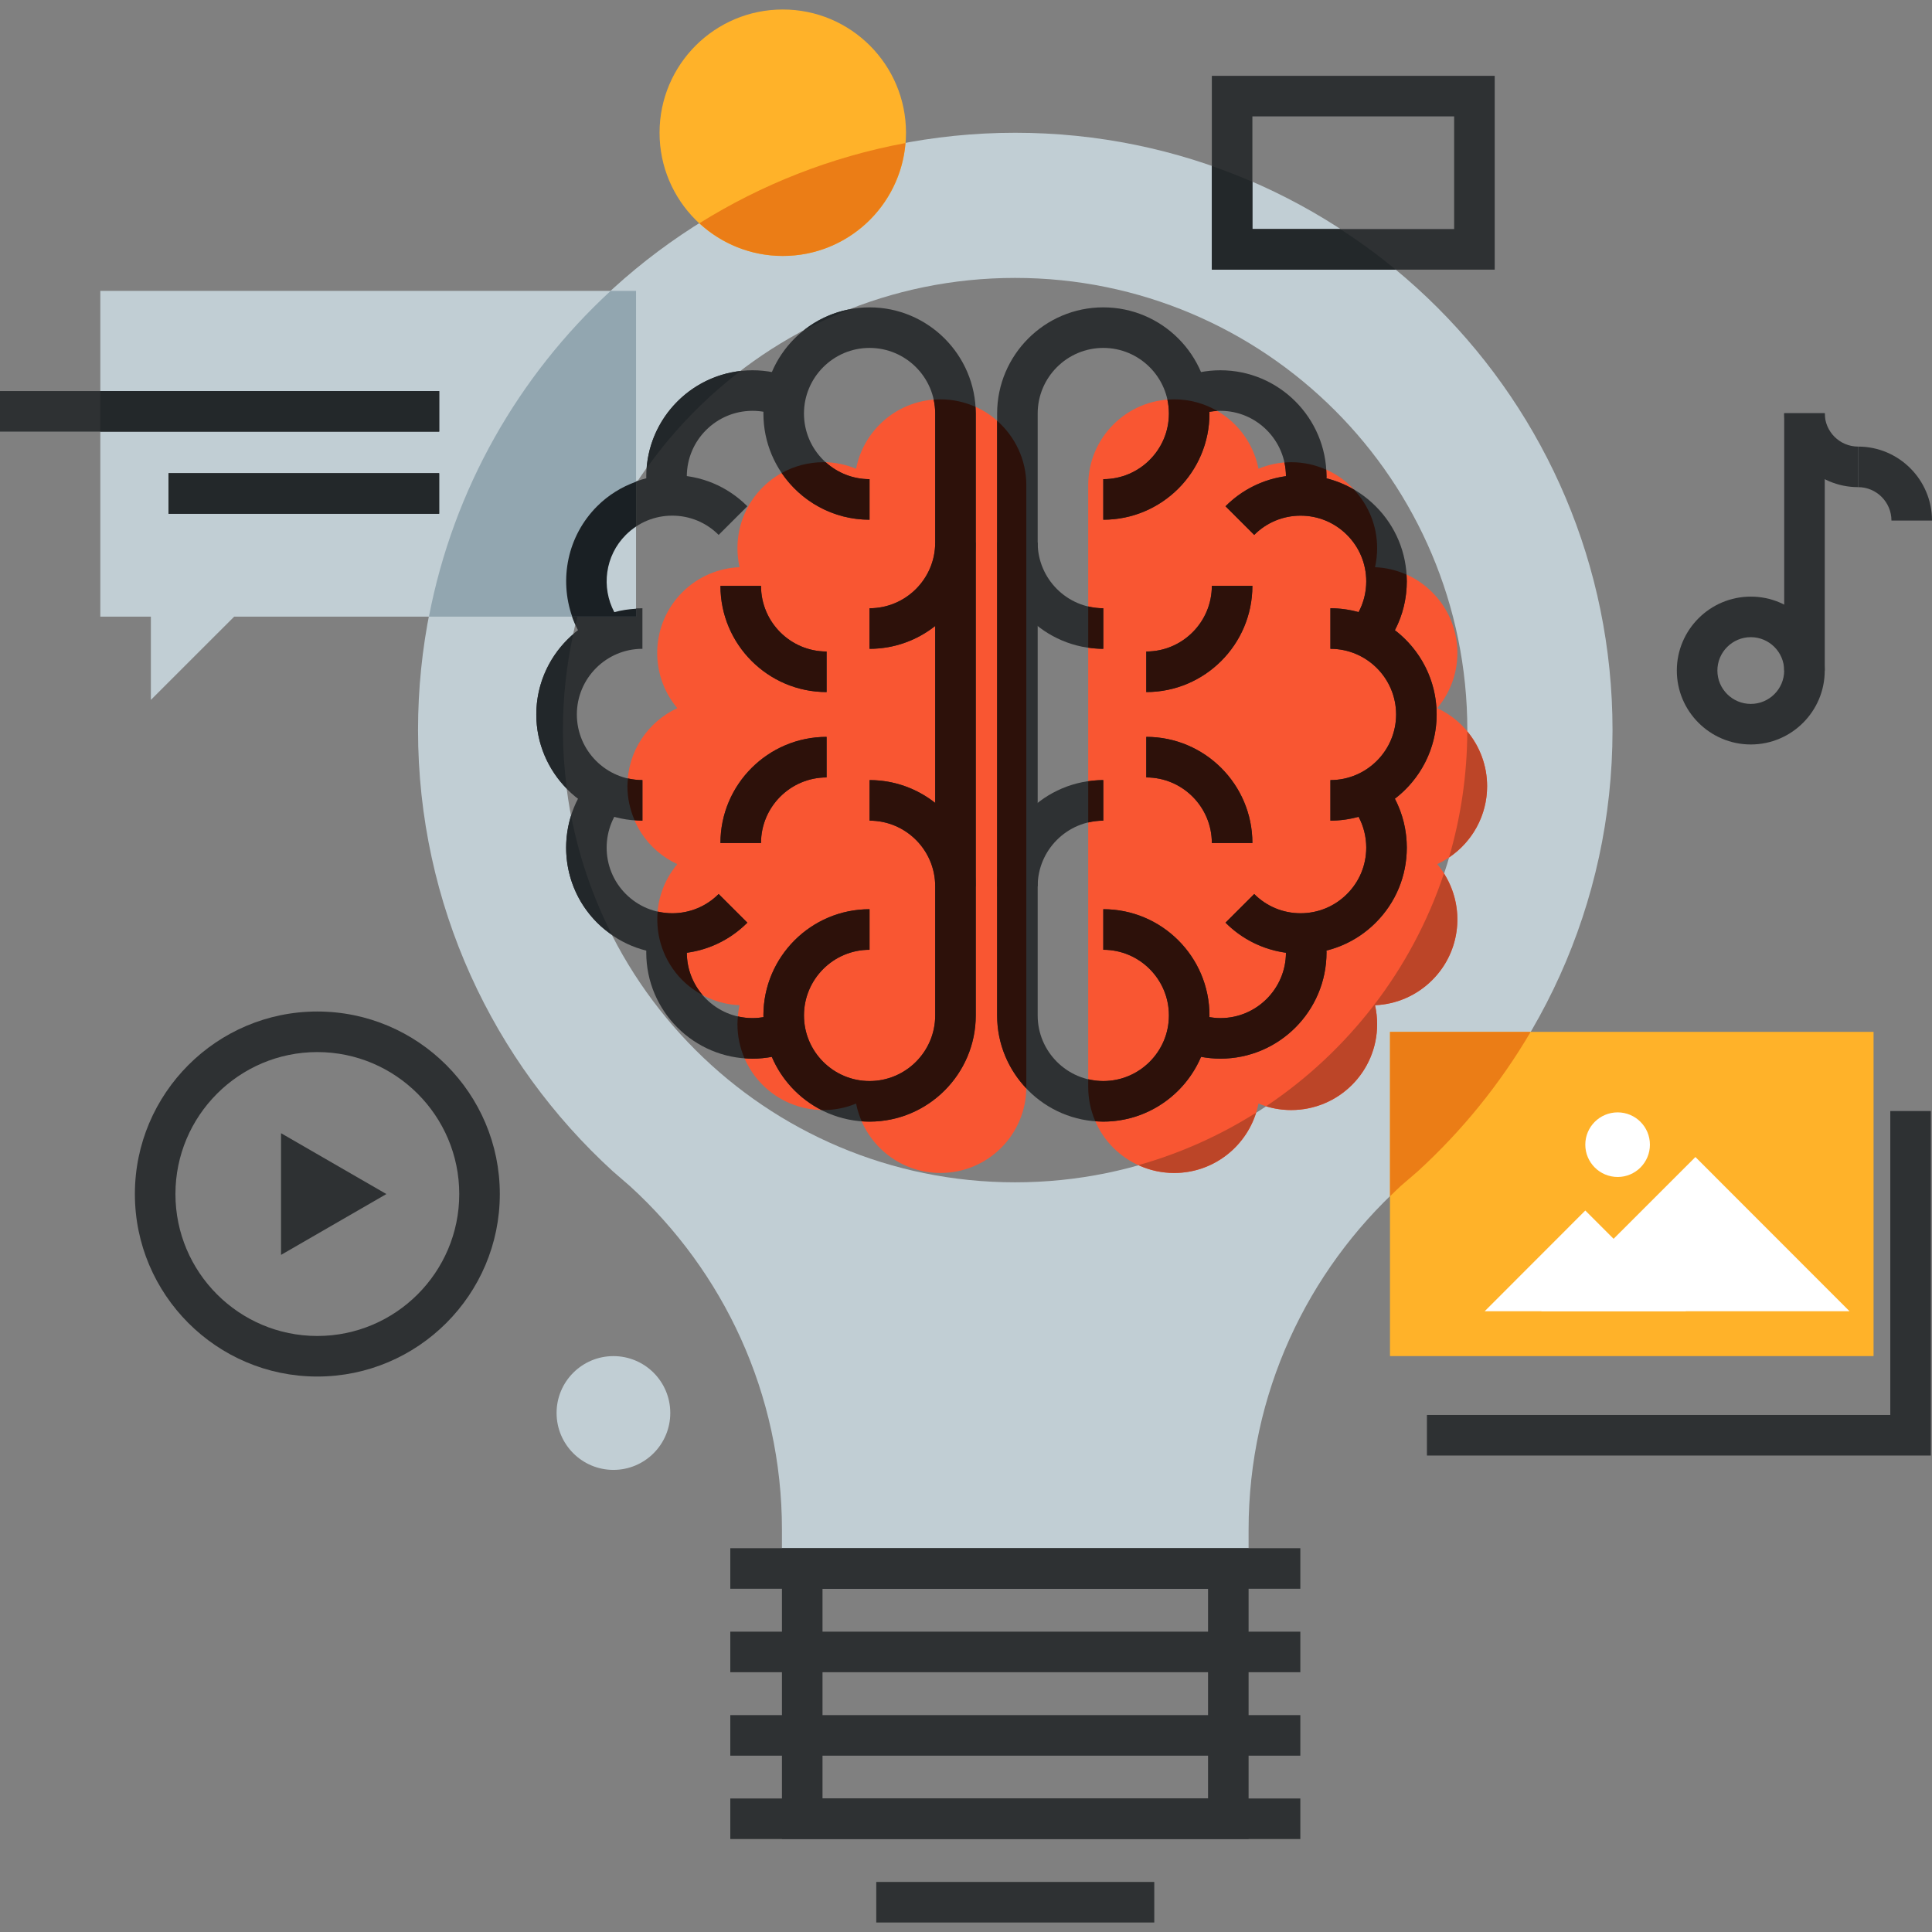 <svg xmlns="http://www.w3.org/2000/svg" xmlns:xlink="http://www.w3.org/1999/xlink" id="Layer_1" x="0px" y="0px" viewBox="0 0 512 512" style="enable-background:new 0 0 512 512;" xml:space="preserve" width="512" height="512" class=""><rect x="0" y="0" width="512" height="512" fill="#808080" stroke="none"/><g><path style="fill:#C1CED4;" d="M269.066,35.183c-87.424,0.02-158.282,70.874-158.282,158.295c0,46.331,19.93,87.977,51.612,116.915  c1.505,1.318,3.003,2.591,4.529,3.922c24.75,22.564,40.299,54.989,40.299,91.118v10.237h61.844h61.821v-10.237  c0-36.127,15.578-68.552,40.307-91.118c1.518-1.334,3.036-2.606,4.547-3.922c31.662-28.941,51.592-70.587,51.592-116.915  C427.338,106.057,356.495,35.204,269.066,35.183z M269.02,313.327c-66.184,0-119.841-53.652-119.841-119.849  c0-66.176,53.655-119.828,119.841-119.828c66.176,0,119.839,53.652,119.839,119.828C388.856,259.675,335.196,313.327,269.02,313.327  z" data-original="#C1CED4" class=""></path><g>
	<path style="fill:#2E3133;" d="M330.89,487.354H207.224v-77.056H330.89V487.354z M217.974,476.607h102.17v-55.56h-102.17   L217.974,476.607L217.974,476.607z" data-original="#2E3133"></path>
	<rect x="193.536" y="410.287" style="fill:#2E3133;" width="151.066" height="10.747" data-original="#2E3133"></rect>
	<rect x="193.536" y="432.406" style="fill:#2E3133;" width="151.066" height="10.747" data-original="#2E3133"></rect>
	<rect x="193.536" y="454.524" style="fill:#2E3133;" width="151.066" height="10.747" data-original="#2E3133"></rect>
	<rect x="193.536" y="476.617" style="fill:#2E3133;" width="151.066" height="10.747" data-original="#2E3133"></rect>
	<rect x="232.218" y="498.735" style="fill:#2E3133;" width="73.677" height="10.747" data-original="#2E3133"></rect>
</g><g>
	<path style="fill:#F95632;" d="M333.514,292.445c2.66,1.126,5.599,1.728,8.655,1.728c12.603,0,22.784-10.181,22.784-22.753   c0-1.746-0.202-3.438-0.561-5.028c5.499-0.223,10.957-2.463,15.158-6.661c8.43-8.42,8.878-21.763,1.329-30.728   c7.803-3.597,13.22-11.492,13.22-20.659c0-9.175-5.417-17.07-13.22-20.675c7.549-8.942,7.101-22.308-1.329-30.712   c-4.201-4.206-9.656-6.431-15.158-6.641c0.358-1.628,0.561-3.32,0.561-5.056c0-12.575-10.184-22.776-22.784-22.776   c-3.057,0-5.996,0.637-8.655,1.736c-2.066-10.486-11.272-18.394-22.344-18.394c-12.595,0-22.784,10.194-22.784,22.766v159.491   c0,12.582,10.189,22.764,22.784,22.764C322.243,310.849,331.459,302.929,333.514,292.445z" data-original="#F95632" class=""></path>
	<path style="fill:#F95632;" d="M226.872,292.445c-2.68,1.126-5.604,1.728-8.663,1.728c-12.588,0-22.776-10.181-22.776-22.753   c0-1.746,0.195-3.438,0.558-5.028c-5.499-0.223-10.952-2.463-15.171-6.661c-8.397-8.42-8.852-21.763-1.331-30.728   c-7.803-3.597-13.217-11.492-13.217-20.659c0-9.175,5.414-17.07,13.217-20.675c-7.521-8.942-7.068-22.308,1.331-30.712   c4.219-4.206,9.669-6.431,15.171-6.641c-0.364-1.628-0.558-3.32-0.558-5.056c0-12.575,10.186-22.776,22.776-22.776   c3.057,0,5.983,0.637,8.663,1.736c2.043-10.486,11.267-18.394,22.356-18.394c12.588,0,22.756,10.194,22.756,22.766v159.491   c0,12.582-10.168,22.764-22.756,22.764C238.139,310.849,228.915,302.929,226.872,292.445z" data-original="#F95632" class=""></path>
</g><g>
	<path style="fill:#2E3133;" d="M230.436,297.238c-15.506,0-28.124-12.623-28.124-28.134c0-15.521,12.618-28.15,28.124-28.15v10.749   c-9.58,0-17.375,7.805-17.375,17.4c0,9.585,7.795,17.388,17.375,17.388c9.597,0,17.403-7.803,17.403-17.388V109.6   c0-9.595-7.805-17.398-17.403-17.398c-9.58,0-17.375,7.805-17.375,17.398c0,9.585,7.795,17.382,17.375,17.382v10.747   c-15.506,0-28.124-12.621-28.124-28.129c0-15.521,12.618-28.147,28.124-28.147c15.524,0,28.15,12.628,28.15,28.147v159.503   C258.586,284.617,245.96,297.238,230.436,297.238z" data-original="#2E3133"></path>
	<path style="fill:#2E3133;" d="M219.057,183.405c-15.511,0-28.129-12.626-28.129-28.145h10.749c0,9.595,7.798,17.395,17.382,17.395   v10.749H219.057z" data-original="#2E3133"></path>
	<path style="fill:#2E3133;" d="M201.674,223.41h-10.749c0-15.511,12.621-28.129,28.129-28.129v10.749   C209.475,206.028,201.674,213.825,201.674,223.41z" data-original="#2E3133"></path>
	<path style="fill:#2E3133;" d="M258.586,234.874h-10.747c0-9.59-7.803-17.39-17.388-17.39v-10.749   C245.962,206.734,258.586,219.357,258.586,234.874z" data-original="#2E3133"></path>
	<path style="fill:#2E3133;" d="M230.436,171.944v-10.749c9.597,0,17.403-7.8,17.403-17.393h10.747   C258.586,159.318,245.96,171.944,230.436,171.944z" data-original="#2E3133"></path>
	<path style="fill:#2E3133;" d="M171.963,132.479c-0.466-2.099-0.699-4.188-0.699-6.203c0-15.524,12.634-28.15,28.165-28.15   c3.727,0,7.34,0.724,10.744,2.156l-4.163,9.907c-2.079-0.87-4.293-1.316-6.582-1.316c-9.603,0-17.416,7.805-17.416,17.403   c0,1.234,0.151,2.54,0.448,3.873L171.963,132.479z" data-original="#2E3133"></path>
	<path style="fill:#2E3133;" d="M158.249,173.953c-10.964-10.97-10.964-28.818-0.003-39.79c5.322-5.325,12.393-8.256,19.907-8.256   c0.008,0,0.01,0,0.013,0c7.516,0.003,14.577,2.934,19.889,8.256l-7.606,7.593c-3.282-3.29-7.644-5.097-12.288-5.102h-0.008   c-4.641,0-9.014,1.812-12.306,5.105c-6.774,6.784-6.774,17.818,0,24.596L158.249,173.953z" data-original="#2E3133"></path>
	<path style="fill:#2E3133;" d="M170.248,217.484c-15.506,0-28.122-12.628-28.122-28.145s12.616-28.145,28.122-28.145v10.749   c-9.58,0-17.375,7.803-17.375,17.395c0,9.595,7.795,17.395,17.375,17.395V217.484z" data-original="#2E3133"></path>
	<path style="fill:#2E3133;" d="M178.153,252.771c-7.516,0-14.587-2.929-19.904-8.251c-10.964-10.957-10.964-28.805-0.003-39.78   l7.606,7.59c-6.776,6.789-6.781,17.815-0.003,24.589c3.29,3.29,7.662,5.102,12.306,5.102c4.646,0,9.014-1.812,12.296-5.097   l7.606,7.59C192.74,249.839,185.672,252.771,178.153,252.771z" data-original="#2E3133"></path>
	<path style="fill:#2E3133;" d="M199.429,280.557c-15.532,0-28.165-12.621-28.165-28.129c0-2.015,0.236-4.111,0.699-6.221   l10.496,2.309c-0.297,1.354-0.448,2.668-0.448,3.912c0,9.585,7.813,17.382,17.416,17.382c2.281,0,4.498-0.445,6.6-1.316   l4.129,9.923C206.746,279.837,203.133,280.557,199.429,280.557z" data-original="#2E3133"></path>
	<path style="fill:#2E3133;" d="M292.383,297.238c-15.514,0-28.134-12.623-28.134-28.134V109.6   c0-15.521,12.623-28.147,28.134-28.147c15.516,0,28.137,12.628,28.137,28.147c0,15.511-12.623,28.129-28.137,28.129v-10.747   c9.587,0,17.39-7.798,17.39-17.382c0-9.595-7.803-17.398-17.39-17.398c-9.585,0-17.388,7.805-17.388,17.398v159.503   c0,9.585,7.803,17.388,17.388,17.388c9.587,0,17.39-7.803,17.39-17.388c0-9.595-7.803-17.4-17.39-17.4v-10.749   c15.516,0,28.137,12.628,28.137,28.15C320.52,284.617,307.896,297.238,292.383,297.238z" data-original="#2E3133"></path>
	<path style="fill:#2E3133;" d="M303.775,183.405v-10.747c9.579,0,17.375-7.803,17.375-17.395h10.747   C331.896,170.776,319.283,183.405,303.775,183.405z" data-original="#2E3133"></path>
	<path style="fill:#2E3133;" d="M331.896,223.41h-10.747c0-9.582-7.795-17.382-17.375-17.382v-10.749   C319.283,195.278,331.896,207.899,331.896,223.41z" data-original="#2E3133"></path>
	<path style="fill:#2E3133;" d="M274.995,234.874h-10.747c0-15.516,12.623-28.14,28.134-28.14v10.749   C282.798,217.484,274.995,225.284,274.995,234.874z" data-original="#2E3133"></path>
	<path style="fill:#2E3133;" d="M292.383,171.944c-15.514,0-28.134-12.623-28.134-28.142h10.747c0,9.592,7.803,17.393,17.388,17.393   V171.944z" data-original="#2E3133"></path>
	<path style="fill:#2E3133;" d="M350.848,132.502l-10.483-2.373c0.284-1.252,0.428-2.55,0.428-3.853   c0-9.597-7.793-17.403-17.367-17.403c-2.294,0-4.526,0.445-6.636,1.324l-4.127-9.923c3.428-1.428,7.045-2.148,10.762-2.148   c15.503,0,28.114,12.626,28.114,28.15C351.539,128.375,351.306,130.467,350.848,132.502z" data-original="#2E3133"></path>
	<path style="fill:#2E3133;" d="M364.564,173.958l-7.59-7.606c3.279-3.282,5.092-7.644,5.092-12.291   c0-4.646-1.812-9.016-5.097-12.301c-3.292-3.292-7.657-5.105-12.301-5.105h-0.008c-4.641,0.003-9.004,1.812-12.285,5.102   l-7.606-7.593c5.309-5.322,12.37-8.253,19.884-8.256c0.003,0,0.01,0,0.01,0c7.521,0,14.587,2.931,19.904,8.253   c5.317,5.315,8.246,12.383,8.246,19.901C372.813,161.583,369.884,168.646,364.564,173.958z" data-original="#2E3133"></path>
	<path style="fill:#2E3133;" d="M352.571,217.484v-10.749c9.6,0,17.411-7.803,17.411-17.395c0-9.592-7.811-17.395-17.411-17.395   v-10.749c15.526,0,28.157,12.628,28.157,28.145S368.097,217.484,352.571,217.484z" data-original="#2E3133"></path>
	<path style="fill:#2E3133;" d="M344.666,252.771c-7.516,0-14.579-2.931-19.894-8.253l7.606-7.59   c3.282,3.284,7.647,5.097,12.288,5.097c4.646,0,9.016-1.812,12.306-5.102c3.284-3.279,5.094-7.642,5.097-12.28   c0-4.646-1.807-9.016-5.097-12.306l7.601-7.598c5.317,5.317,8.246,12.388,8.246,19.907c-0.003,7.516-2.934,14.577-8.251,19.881   C359.252,249.842,352.179,252.771,344.666,252.771z" data-original="#2E3133"></path>
	<path style="fill:#2E3133;" d="M323.425,280.557c-3.694,0-7.309-0.714-10.744-2.132l4.093-9.938   c2.132,0.878,4.37,1.324,6.653,1.324c9.574,0,17.367-7.798,17.367-17.382c0-1.308-0.143-2.616-0.43-3.891l10.488-2.35   c0.461,2.043,0.691,4.142,0.691,6.241C351.539,267.936,338.929,280.557,323.425,280.557z" data-original="#2E3133"></path>
</g><g>
	<path style="fill:#2D110A;" d="M292.383,206.734c-1.359,0-2.688,0.12-3.996,0.31v10.921c1.285-0.305,2.616-0.481,3.996-0.481   V206.734z" data-original="#2D110A" class=""></path>
	<path style="fill:#2D110A;" d="M292.383,161.194c-1.377,0-2.711-0.177-3.996-0.481v10.921c1.308,0.189,2.634,0.31,3.996,0.31   V161.194z" data-original="#2D110A" class=""></path>
	<path style="fill:#2D110A;" d="M321.149,155.26c0,9.595-7.795,17.395-17.375,17.395v10.747c15.508,0,28.122-12.626,28.122-28.145   h-10.747V155.26z" data-original="#2D110A" class=""></path>
	<path style="fill:#2D110A;" d="M303.775,195.278v10.749c9.579,0,17.375,7.798,17.375,17.382h10.747   C331.896,207.899,319.283,195.278,303.775,195.278z" data-original="#2D110A" class=""></path>
	<path style="fill:#2D110A;" d="M380.728,189.336c0-9.093-4.357-17.172-11.075-22.321c2.061-3.955,3.162-8.369,3.162-12.956   c0-0.602-0.051-1.193-0.087-1.789c-2.655-1.183-5.486-1.843-8.333-1.951c0.358-1.628,0.561-3.32,0.561-5.056   c0-5.988-2.327-11.42-6.108-15.488c-2.294-1.336-4.754-2.358-7.334-3c0.003-0.166,0.028-0.333,0.028-0.499   c0-0.609-0.054-1.206-0.092-1.805c-2.834-1.265-5.967-1.984-9.277-1.984c-0.599,0-1.193,0.044-1.782,0.092   c0.256,1.17,0.397,2.381,0.402,3.625c-6.044,0.832-11.633,3.566-16.018,7.959l7.606,7.593c3.282-3.29,7.644-5.097,12.285-5.102   h0.008c4.641,0,9.009,1.812,12.301,5.105c3.284,3.284,5.097,7.654,5.097,12.301c0,2.898-0.704,5.686-2.033,8.169   c-2.383-0.655-4.877-1.037-7.465-1.037v10.749c9.6,0,17.411,7.803,17.411,17.395c0,9.595-7.811,17.395-17.411,17.395v10.749   c2.586,0,5.079-0.379,7.457-1.034c1.334,2.491,2.04,5.286,2.04,8.192c-0.003,4.641-1.812,9.004-5.097,12.28   c-3.287,3.29-7.657,5.102-12.306,5.102c-4.641,0-9.006-1.812-12.288-5.097l-7.606,7.59c4.388,4.396,9.974,7.127,16.018,7.956   c-0.026,9.562-7.805,17.334-17.364,17.334c-0.988,0-1.964-0.1-2.929-0.266c0.003-0.148,0.023-0.292,0.023-0.44   c0-15.521-12.623-28.15-28.137-28.15v10.749c9.587,0,17.39,7.805,17.39,17.4c0,9.585-7.803,17.388-17.39,17.388   c-1.377,0-2.711-0.177-3.996-0.481v2.079c0,3.218,0.676,6.272,1.874,9.044c0.701,0.054,1.405,0.108,2.12,0.108   c11.625,0,21.624-7.089,25.91-17.167c1.687,0.312,3.4,0.484,5.133,0.484c15.503,0,28.114-12.621,28.114-28.129   c0-0.177-0.026-0.351-0.031-0.527c4.897-1.221,9.398-3.717,13.056-7.378c5.315-5.304,8.248-12.365,8.251-19.881   c0-4.595-1.106-9.016-3.169-12.979C376.369,206.516,380.728,198.435,380.728,189.336z" data-original="#2D110A" class=""></path>
	<path style="fill:#2D110A;" d="M264.248,111.517v157.589c0,7.475,2.949,14.259,7.724,19.302c0-0.108,0.015-0.212,0.015-0.32   V128.595C271.985,121.786,268.984,115.688,264.248,111.517z" data-original="#2D110A" class=""></path>
	<path style="fill:#2D110A;" d="M311.173,105.829c-0.607,0-1.206,0.044-1.8,0.092c0.259,1.188,0.399,2.417,0.399,3.681   c0,9.585-7.803,17.382-17.39,17.382v10.747c15.516,0,28.137-12.621,28.137-28.129c0-0.156-0.02-0.307-0.023-0.463   c0.694-0.118,1.4-0.187,2.107-0.225C319.247,106.953,315.343,105.829,311.173,105.829z" data-original="#2D110A" class=""></path>
	<path style="fill:#2D110A;" d="M168.159,217.332c0.696,0.054,1.38,0.148,2.089,0.148v-10.749c-1.316,0-2.591-0.161-3.825-0.438   c-0.059,0.681-0.151,1.354-0.151,2.051C166.275,211.544,166.968,214.573,168.159,217.332z" data-original="#2D110A" class=""></path>
	<path style="fill:#2D110A;" d="M190.927,223.41h10.749c0-9.582,7.798-17.382,17.382-17.382v-10.749   C203.546,195.278,190.927,207.899,190.927,223.41z" data-original="#2D110A" class=""></path>
	<path style="fill:#2D110A;" d="M186.217,263.72c-2.604-3.028-4.191-6.95-4.201-11.244c6.052-0.827,11.648-3.564,16.038-7.959   l-7.606-7.59c-3.282,3.284-7.649,5.097-12.296,5.097c-1.318,0-2.611-0.161-3.866-0.445c-0.591,6.492,1.574,13.184,6.536,18.158   C182.456,261.362,184.279,262.683,186.217,263.72z" data-original="#2D110A" class=""></path>
	<path style="fill:#2D110A;" d="M219.057,172.655c-9.582,0-17.382-7.803-17.382-17.395h-10.749   c0,15.519,12.621,28.145,28.129,28.145v-10.749H219.057z" data-original="#2D110A" class=""></path>
	<path style="fill:#2D110A;" d="M230.436,137.732v-10.747c-4.452,0-8.504-1.7-11.581-4.465c-0.215-0.005-0.428-0.033-0.643-0.033   c-4.017,0-7.785,1.047-11.059,2.87C212.214,132.819,220.762,137.732,230.436,137.732z" data-original="#2D110A" class=""></path>
	<path style="fill:#2D110A;" d="M258.586,269.103V109.6c0-0.604-0.054-1.196-0.09-1.789c-2.831-1.265-5.96-1.981-9.265-1.981   c-0.604,0-1.203,0.033-1.795,0.079c0.259,1.19,0.402,2.424,0.402,3.692v34.199c0,9.592-7.805,17.393-17.403,17.393v10.749   c6.569,0,12.608-2.278,17.403-6.065v46.917c-4.792-3.784-10.826-6.062-17.388-6.062v10.749c9.587,0,17.388,7.8,17.388,17.39v34.23   c0,9.585-7.805,17.388-17.403,17.388c-9.58,0-17.375-7.803-17.375-17.388c0-9.595,7.795-17.4,17.375-17.4v-10.749   c-15.506,0-28.124,12.628-28.124,28.15c0,0.151,0.02,0.292,0.023,0.443c-0.955,0.161-1.923,0.264-2.906,0.264   c-1.334,0-2.629-0.164-3.881-0.451c-0.061,0.681-0.115,1.362-0.115,2.063c0,3.21,0.671,6.259,1.869,9.027   c0.704,0.054,1.408,0.108,2.125,0.108c1.728,0,3.433-0.172,5.11-0.481c2.588,6.088,7.268,11.069,13.123,14.072   c0.184,0.005,0.364,0.028,0.548,0.028c3.057,0,5.983-0.599,8.663-1.728c0.32,1.646,0.837,3.215,1.49,4.716   c0.686,0.051,1.375,0.077,2.074,0.077C245.96,297.238,258.586,284.617,258.586,269.103z" data-original="#2D110A" class=""></path>
</g><g>
	<path style="fill:#22272A;" d="M171.377,124.049c6.958-9.764,15.329-18.442,24.837-25.725   C182.922,99.841,172.434,110.634,171.377,124.049z" data-original="#22272A" class=""></path>
	<path style="fill:#22272A;" d="M225.144,81.972c-4.536,0.868-8.694,2.819-12.175,5.591   C216.901,85.48,220.966,83.619,225.144,81.972z" data-original="#22272A" class=""></path>
	<path style="fill:#22272A;" d="M152.486,165.546c3.284-13.747,8.924-26.57,16.492-38.024c-3.986,1.367-7.665,3.566-10.734,6.638   C149.78,142.637,147.873,155.206,152.486,165.546z" data-original="#22272A" class=""></path>
	<path style="fill:#22272A;" d="M162.163,247.717c-4.997-9.825-8.681-20.424-10.816-31.58c-3.054,9.695-0.765,20.723,6.902,28.383   C159.457,245.731,160.788,246.765,162.163,247.717z" data-original="#22272A" class=""></path>
	<path style="fill:#22272A;" d="M149.179,193.478c0-8.699,0.95-17.172,2.711-25.344c-5.952,5.161-9.764,12.726-9.764,21.204   c0,7.654,3.108,14.564,8.084,19.638C149.555,203.898,149.179,198.734,149.179,193.478z" data-original="#22272A" class=""></path>
</g><rect x="368.358" y="273.455" style="fill:#FFB229" width="128.154" height="85.921" data-original="#63D1DB" class="" data-old_color="#63D1DB"></rect><polygon style="fill:#2E3133;" points="511.693,385.734 378.153,385.734 378.153,374.985 500.946,374.985 500.946,294.435   511.693,294.435 " data-original="#2E3133"></polygon><g>
	<polygon style="fill:#FFFFFF;" points="449.303,306.623 408.422,347.485 490.14,347.485  " data-original="#FFFFFF" class=""></polygon>
	<polygon style="fill:#FFFFFF;" points="420.122,320.8 393.462,347.485 446.817,347.485  " data-original="#FFFFFF" class=""></polygon>
	<path style="fill:#FFFFFF;" d="M437.245,303.351c0,4.718-3.827,8.558-8.543,8.558c-4.746,0-8.581-3.84-8.581-8.558   c0-4.733,3.835-8.561,8.581-8.561C433.418,294.79,437.245,298.618,437.245,303.351z" data-original="#FFFFFF" class=""></path>
</g><g>
	<path style="fill:#2E3133;" d="M84.083,364.796c-26.655,0-48.338-21.696-48.338-48.361c0-26.673,21.686-48.374,48.338-48.374   c26.673,0,48.374,21.701,48.374,48.374C132.457,343.1,110.756,364.796,84.083,364.796z M84.083,278.811   c-20.728,0-37.591,16.878-37.591,37.624c0,20.744,16.863,37.612,37.591,37.612c20.746,0,37.624-16.87,37.624-37.612   C121.708,295.689,104.829,278.811,84.083,278.811z" data-original="#2E3133"></path>
	<polygon style="fill:#2E3133;" points="74.481,300.312 102.395,316.435 74.481,332.556  " data-original="#2E3133"></polygon>
</g><polygon style="fill:#C1CED4;" points="168.556,77.091 168.556,163.411 62.062,163.411 39.985,185.478 39.985,163.411   26.583,163.411 26.583,77.091 " data-original="#C1CED4" class=""></polygon><g>
	<rect x="44.652" y="125.403" style="fill:#2E3133;" width="71.731" height="10.747" data-original="#2E3133"></rect>
	<rect y="103.635" style="fill:#2E3133;" width="116.403" height="10.747" data-original="#2E3133"></rect>
	<path style="fill:#2E3133;" d="M463.982,197.293c-10.811,0-19.607-8.786-19.607-19.584c0-10.808,8.799-19.599,19.607-19.599   c10.806,0,19.592,8.791,19.592,19.599C483.574,188.509,474.788,197.293,463.982,197.293z M463.982,168.856   c-4.882,0-8.858,3.971-8.858,8.852c0,4.874,3.976,8.837,8.858,8.837c4.877,0,8.845-3.963,8.845-8.837   C472.827,172.827,468.859,168.856,463.982,168.856z" data-original="#2E3133"></path>
	<path style="fill:#2E3133;" d="M492.421,129.097c-10.803,0-19.592-8.781-19.592-19.579h10.747c0,4.869,3.968,8.832,8.845,8.832   V129.097z" data-original="#2E3133"></path>
	<path style="fill:#2E3133;" d="M512,137.952h-10.747c0-4.884-3.963-8.855-8.832-8.855V118.35   C503.217,118.348,512,127.141,512,137.952z" data-original="#2E3133"></path>
	<rect x="472.832" y="109.518" style="fill:#2E3133;" width="10.747" height="68.191" data-original="#2E3133"></rect>
	<path style="fill:#2E3133;" d="M396.114,71.459h-74.964V20.097h74.964V71.459z M331.896,60.709h53.468V30.844h-53.468V60.709z" data-original="#2E3133"></path>
</g><path style="fill:#C1CED4;" d="M177.631,374.45c0,8.328-6.738,15.086-15.066,15.086c-8.32,0-15.066-6.758-15.066-15.086  c0-8.32,6.746-15.066,15.066-15.066C170.893,359.384,177.631,366.13,177.631,374.45z" data-original="#C1CED4" class=""></path><path style="fill:#FFB229" d="M240.1,35.183c0,18.033-14.625,32.645-32.65,32.645c-18.038,0-32.663-14.612-32.663-32.645  c0-18.048,14.625-32.666,32.663-32.666C225.475,2.518,240.1,17.135,240.1,35.183z" data-original="#63D1DB" class="" data-old_color="#63D1DB"></path><g>
	<path style="fill:#BC4528;" d="M301.706,308.776c2.885,1.318,6.085,2.074,9.467,2.074c10.196,0,18.803-6.728,21.709-15.977   C323.318,300.909,312.842,305.624,301.706,308.776z" data-original="#BC4528" class=""></path>
	<path style="fill:#BC4528;" d="M382.666,231.484c-8.499,25.431-25.27,47.068-47.147,61.693c2.104,0.653,4.342,0.996,6.651,0.996   c12.603,0,22.784-10.181,22.784-22.753c0-1.746-0.202-3.438-0.561-5.028c5.499-0.223,10.957-2.463,15.158-6.661   C387.241,252.056,388.265,240.298,382.666,231.484z" data-original="#BC4528" class=""></path>
	<path style="fill:#BC4528;" d="M394.099,208.347c0-5.522-1.987-10.56-5.253-14.497c-0.036,11.589-1.738,22.779-4.841,33.375   C390.085,223.144,394.099,216.224,394.099,208.347z" data-original="#BC4528" class=""></path>
</g><path style="fill:#EB7D16" d="M368.363,273.46v43.574c0.94-0.911,1.866-1.838,2.834-2.721c1.518-1.334,3.036-2.606,4.547-3.922  c11.712-10.706,21.806-23.158,29.893-36.933h-37.274V273.46z" data-original="#4BA9B6" class="active-path" data-old_color="#4BA9B6"></path><path style="fill:#23282A;" d="M355.2,60.709h-23.304V48.18c-3.517-1.523-7.104-2.908-10.747-4.178v27.456h48.737  C365.215,67.596,360.297,64.024,355.2,60.709z" data-original="#23282A"></path><path style="fill:#EB7D16" d="M207.447,67.831c17.108,0,31.127-13.169,32.515-29.924c-19.74,3.674-38.188,10.995-54.62,21.261  C191.16,64.529,198.909,67.831,207.447,67.831z" data-original="#4BA9B6" class="active-path" data-old_color="#4BA9B6"></path><path style="fill:#92A6B0;" d="M152.986,163.411c3.279-12.685,8.607-24.538,15.57-35.228V77.091h-6.733  c-24.364,22.461-41.641,52.47-48.151,86.321H152.986z" data-original="#92A6B0"></path><path style="fill:#1A2024" d="M168.556,161.315c-1.974,0.125-3.909,0.404-5.757,0.914c-3.492-6.574-2.478-14.935,3.049-20.47  c0.837-0.837,1.746-1.577,2.708-2.217v-11.884c-3.825,1.38-7.35,3.538-10.312,6.502c-7.89,7.898-10.081,19.356-6.61,29.251h16.919  v-2.097H168.556z" data-original="#1A2024" class=""></path><g>
	<rect x="44.652" y="125.403" style="fill:#23282A;" width="71.731" height="10.747" data-original="#23282A"></rect>
	<rect x="26.583" y="103.635" style="fill:#23282A;" width="89.805" height="10.747" data-original="#23282A"></rect>
</g></g> </svg>
